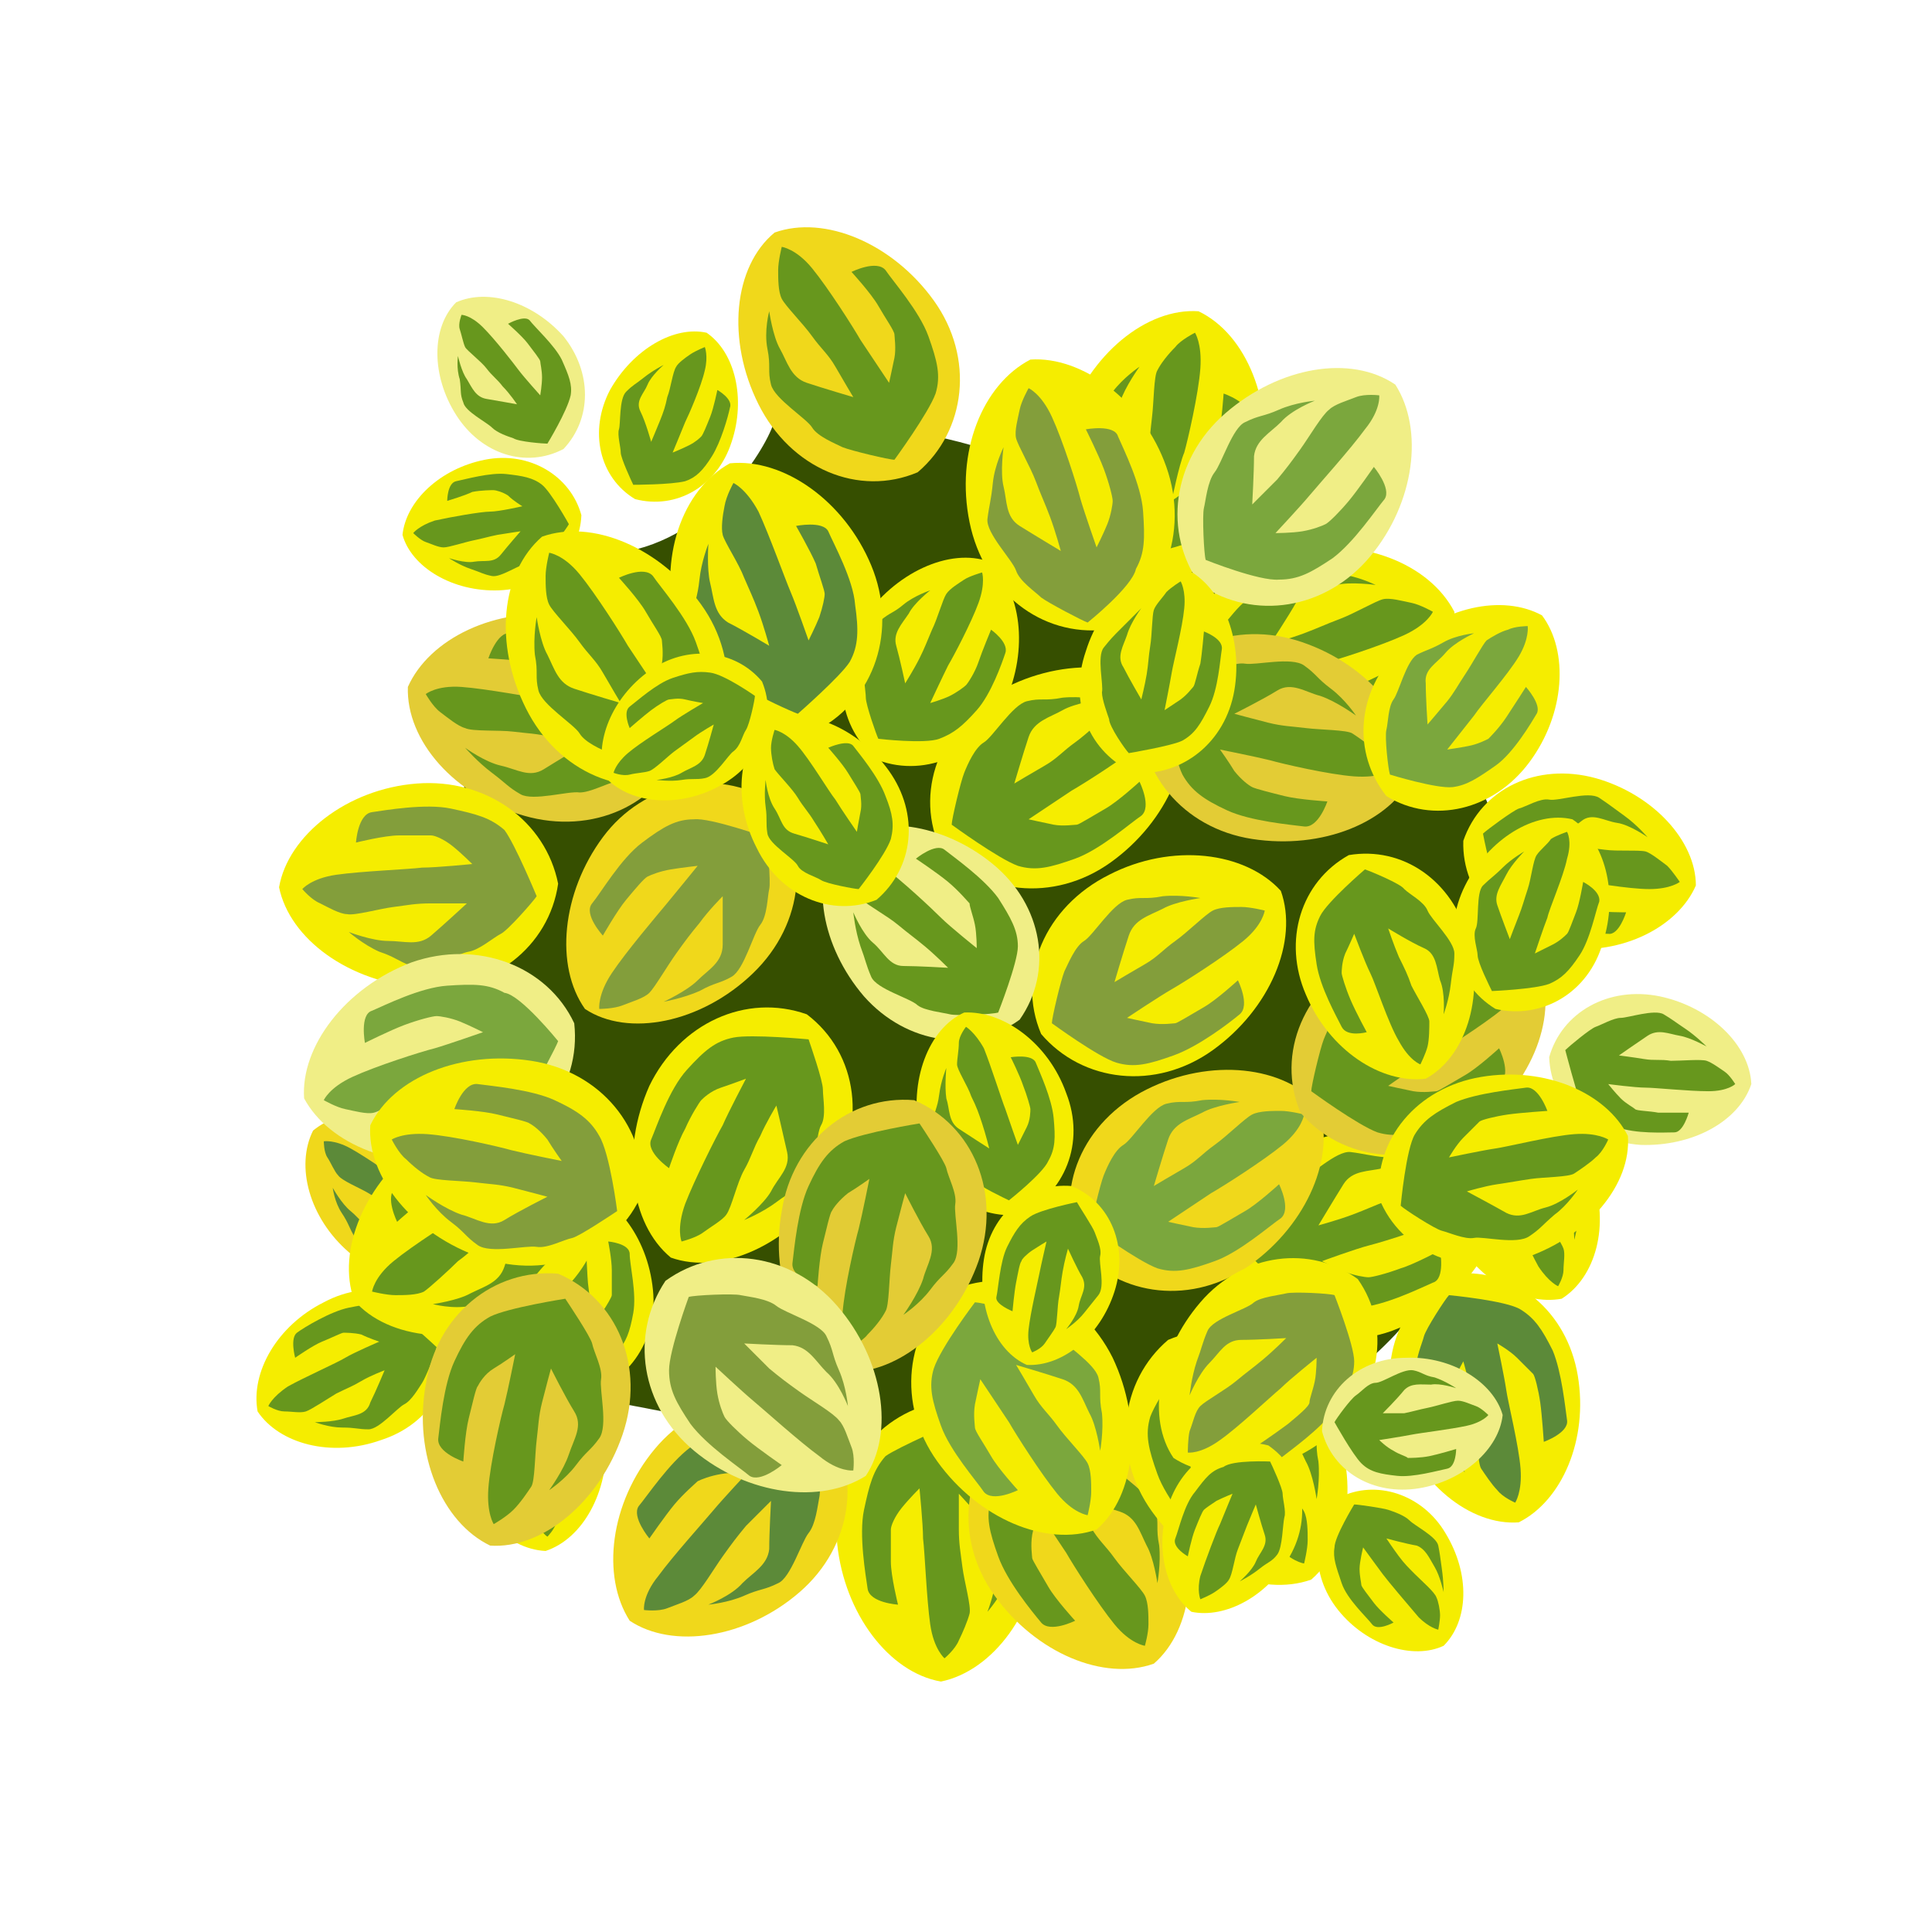 <?xml version="1.0" encoding="utf-8"?>
<!-- Generator: Adobe Illustrator 23.1.1, SVG Export Plug-In . SVG Version: 6.00 Build 0)  -->
<svg version="1.1" id="Layer_3" xmlns="http://www.w3.org/2000/svg" xmlns:xlink="http://www.w3.org/1999/xlink" x="0px" y="0px"
	 viewBox="0 0 108 108" style="enable-background:new 0 0 108 108;" xml:space="preserve">
<style type="text/css">
	.st0{fill:#364F00;}
	.st1{fill:#F5ED00;}
	.st2{fill:#67971D;}
	.st3{fill:#F0D81B;}
	.st4{fill:#7BA73D;}
	.st5{fill:#839E3B;}
	.st6{fill:#E3CC35;}
	.st7{fill:#F0EE86;}
	.st8{fill:#5C8A39;}
</style>
<g>
	<path class="st0" d="M43.3,23.4c0,0.7-2.7,6-7.7,7.3s-6,1.6-7,4.7c-1,3.1-2.3,6.9-3.5,11.9c-1.2,4.9,1.2,13.4,2.3,16
		c1.1,2.6,4.8,14.7,4.8,14.7s11.7,2,15.4,3.6c3.7,1.7,8.4,1.4,16.1-0.3c7.7-1.7,11.1-3.3,14.3-6.7s5.7-8.4,5.7-14.3
		s0.1-13.8-0.5-15.3c-0.6-1.5-3-6.7-7.4-9.6c-4.4-3-3.6-6.2-8.5-7.1s-4.4,1-9.3-1.9S43.3,23.4,43.3,23.4z"/>
	<path class="st1" d="M58.2,86.1c0.3-4-2.3-7.2-5.8-7.7c-3.5,0.7-5.9,4-5.6,7.9c0.4,3.9,2.9,7.2,5.8,7.7
		C55.5,93.4,58,90.1,58.2,86.1z"/>
	<path class="st2" d="M53.2,79.6c0.3,0.2,1.9,1.6,2.1,2c0.2,0.4,0.9,1.2,1,1.8c0,0.6,1.1,2.4,0.8,3.2c-0.3,0.8-0.5,0.9-0.8,1.8
		c-0.4,0.9-1.1,1.7-1.1,1.7s0.5-1.3,0.5-2.2s0.3-1.7-0.3-2.4c-0.6-0.7-1.8-2-1.8-2s0,1.1,0,2c0,0.8,0.1,1.3,0.2,2.1
		c0.1,0.8,0.5,2.2,0.4,2.6s-0.4,1.1-0.6,1.5c-0.2,0.5-0.8,1-0.8,1s-0.6-0.5-0.8-1.9c-0.2-1.4-0.3-4-0.4-4.8c0-0.8-0.2-2.8-0.2-2.8
		s-0.6,0.6-1,1.1c-0.4,0.5-0.6,1-0.6,1.2c0,0.2,0,1,0,1.8s0.4,2.4,0.4,2.4s-1.6-0.1-1.7-0.9c-0.1-0.7-0.5-3-0.2-4.4
		c0.3-1.4,0.5-2.2,1.2-3C50.2,80.9,53.2,79.6,53.2,79.6z"/>
	<path class="st3" d="M65.4,83.4c-1.8-3.6-5.6-5.2-8.9-3.8c-2.7,2.3-3.2,6.4-0.9,9.6c2.3,3.2,6.1,4.8,8.9,3.8
		C66.7,91.1,67.2,87,65.4,83.4z"/>
	<path class="st2" d="M57.7,80.2c0.3,0,2.4,0.5,2.9,0.7c0.4,0.2,1.4,0.6,1.7,1.1s2.1,1.6,2.3,2.4s0,1,0.2,2c0.1,1-0.1,2.1-0.1,2.1
		s-0.2-1.4-0.6-2.1c-0.4-0.8-0.6-1.6-1.5-1.9s-2.6-0.8-2.6-0.8s0.6,1,1,1.7c0.4,0.7,0.8,1,1.3,1.7s1.5,1.7,1.7,2.1
		c0.2,0.4,0.2,1.1,0.2,1.6S64,92,64,92s-0.8-0.1-1.7-1.2s-2.3-3.3-2.7-4c-0.4-0.6-1.6-2.4-1.6-2.4s-0.2,0.9-0.3,1.4
		c-0.1,0.6,0,1.2,0,1.3s0.5,0.9,0.9,1.6c0.4,0.7,1.5,1.9,1.5,1.9s-1.4,0.7-1.9,0.1s-1.9-2.3-2.4-3.7c-0.5-1.4-0.7-2.2-0.4-3.2
		C55.8,82.8,57.7,80.2,57.7,80.2z"/>
	<path class="st1" d="M62.2,75.9c-1.8-3.6-5.6-5.2-8.9-3.8c-2.7,2.3-3.2,6.4-0.9,9.6c2.3,3.2,6.1,4.8,8.9,3.8
		C63.5,83.6,63.9,79.5,62.2,75.9z"/>
	<path class="st4" d="M54.5,72.8c0.3,0,2.4,0.5,2.9,0.7c0.4,0.2,1.4,0.6,1.7,1.1s2.1,1.6,2.3,2.4c0.2,0.8,0,1,0.2,2
		c0.1,1-0.1,2.1-0.1,2.1s-0.2-1.4-0.6-2.1c-0.4-0.8-0.6-1.6-1.5-1.9c-0.9-0.3-2.6-0.8-2.6-0.8s0.6,1,1,1.7s0.8,1,1.3,1.7
		s1.5,1.7,1.7,2.1c0.2,0.4,0.2,1.1,0.2,1.6c0,0.5-0.2,1.3-0.2,1.3s-0.8-0.1-1.7-1.2s-2.3-3.3-2.7-4c-0.4-0.6-1.6-2.4-1.6-2.4
		s-0.2,0.9-0.3,1.4c-0.1,0.6,0,1.2,0,1.3c0,0.2,0.5,0.9,0.9,1.6c0.4,0.7,1.5,1.9,1.5,1.9s-1.4,0.7-1.9,0.1c-0.4-0.6-1.9-2.3-2.4-3.7
		c-0.5-1.4-0.7-2.2-0.4-3.2C52.6,75.3,54.5,72.8,54.5,72.8z"/>
	<path class="st1" d="M74.2,78.7c-1.8-3.6-5.6-5.2-8.9-3.8c-2.7,2.3-3.2,6.4-0.9,9.6c2.3,3.2,6.1,4.8,8.9,3.8
		C75.6,86.3,76,82.3,74.2,78.7z"/>
	<path class="st2" d="M66.6,75.5c0.3,0,2.4,0.5,2.9,0.7c0.4,0.2,1.4,0.6,1.7,1.1s2.1,1.6,2.3,2.4s0,1,0.2,2c0.1,1-0.1,2.1-0.1,2.1
		s-0.2-1.4-0.6-2.1c-0.4-0.8-0.6-1.6-1.5-1.9c-0.9-0.3-2.6-0.8-2.6-0.8s0.6,1,1,1.7c0.4,0.7,0.8,1,1.3,1.7c0.5,0.7,1.5,1.7,1.7,2.1
		c0.2,0.4,0.2,1.1,0.2,1.6s-0.2,1.3-0.2,1.3s-0.8-0.1-1.7-1.2c-0.9-1.1-2.3-3.3-2.7-4s-1.6-2.4-1.6-2.4s-0.2,0.9-0.3,1.4
		c-0.1,0.6,0,1.2,0,1.3s0.5,0.9,0.9,1.6c0.4,0.7,1.5,1.9,1.5,1.9s-1.4,0.7-1.9,0.1c-0.4-0.6-1.9-2.3-2.4-3.7
		c-0.5-1.4-0.7-2.2-0.4-3.2C64.7,78.1,66.6,75.5,66.6,75.5z"/>
	<path class="st1" d="M72.2,30.8c-3.9,0.8-6.4,4-6,7.6c1.5,3.2,5.4,4.7,9.1,3.4c3.7-1.4,6.2-4.7,6-7.6C79.9,31.5,76.1,30,72.2,30.8z
		"/>
	<path class="st2" d="M67.1,37.4c0.1-0.3,1.1-2.2,1.4-2.6c0.3-0.3,0.9-1.2,1.5-1.4s2.1-1.7,2.9-1.6s1,0.2,2,0.3c1,0.1,2,0.6,2,0.6
		s-1.4-0.2-2.2,0c-0.8,0.2-1.7,0.1-2.2,0.9C72,34.5,71,36,71,36s1.1-0.3,1.9-0.6c0.8-0.3,1.2-0.5,2-0.8c0.8-0.3,2-1,2.4-1.1
		s1.1,0.1,1.6,0.2s1.2,0.5,1.2,0.5s-0.3,0.7-1.6,1.3c-1.3,0.6-3.8,1.4-4.6,1.6c-0.7,0.2-2.7,0.9-2.7,0.9s0.8,0.4,1.3,0.6
		c0.5,0.2,1.1,0.3,1.3,0.3c0.2,0,1-0.2,1.8-0.5c0.7-0.2,2.2-1,2.2-1s0.3,1.6-0.4,1.8c-0.7,0.3-2.7,1.3-4.2,1.4
		C71.8,41,71,41,70.1,40.5S67.1,37.4,67.1,37.4z"/>
	<path class="st1" d="M74.7,63.4c-3.9,0.8-6.4,4-6,7.6c1.5,3.2,5.4,4.7,9.1,3.4c3.7-1.4,6.2-4.7,6-7.6
		C82.4,64.1,78.6,62.6,74.7,63.4z"/>
	<path class="st2" d="M69.7,70c0.1-0.3,1.1-2.2,1.4-2.6c0.3-0.3,0.9-1.2,1.5-1.4s2.1-1.7,2.9-1.6s1,0.2,2,0.3c1,0.1,2,0.6,2,0.6
		s-1.4-0.2-2.2,0c-0.8,0.2-1.7,0.1-2.2,0.9s-1.4,2.3-1.4,2.3s1.1-0.3,1.9-0.6s1.2-0.5,2-0.8c0.8-0.3,2-1,2.4-1.1
		c0.4-0.1,1.1,0.1,1.6,0.2c0.5,0.1,1.2,0.5,1.2,0.5s-0.3,0.7-1.6,1.3c-1.3,0.6-3.8,1.4-4.6,1.6s-2.7,0.9-2.7,0.9s0.8,0.4,1.3,0.6
		c0.5,0.2,1.1,0.3,1.3,0.3c0.2,0,1-0.2,1.8-0.5c0.7-0.2,2.2-1,2.2-1s0.3,1.6-0.4,1.8c-0.7,0.3-2.7,1.3-4.2,1.4
		c-1.5,0.1-2.3,0.1-3.2-0.4S69.7,70,69.7,70z"/>
	<path class="st3" d="M64.1,60.9c-3.6,1.8-5.2,5.6-3.8,8.9c2.3,2.7,6.4,3.2,9.6,0.9c3.2-2.3,4.8-6.1,3.8-8.9
		C71.8,59.6,67.7,59.1,64.1,60.9z"/>
	<path class="st4" d="M61,68.6c0-0.3,0.5-2.4,0.7-2.9s0.6-1.4,1.1-1.7c0.5-0.3,1.6-2.1,2.4-2.3c0.8-0.2,1,0,2-0.2
		c1-0.1,2.1,0.1,2.1,0.1s-1.4,0.2-2.1,0.6c-0.8,0.4-1.6,0.6-1.9,1.5c-0.3,0.9-0.8,2.6-0.8,2.6s1-0.6,1.7-1s1-0.8,1.7-1.3
		s1.7-1.5,2.1-1.7c0.4-0.2,1.1-0.2,1.6-0.2c0.5,0,1.3,0.2,1.3,0.2s-0.1,0.8-1.2,1.7c-1.1,0.9-3.3,2.3-4,2.7
		c-0.6,0.4-2.4,1.6-2.4,1.6s0.9,0.2,1.4,0.3c0.6,0.1,1.2,0,1.3,0s0.9-0.5,1.6-0.9c0.7-0.4,1.9-1.5,1.9-1.5s0.7,1.4,0.1,1.9
		c-0.6,0.4-2.3,1.9-3.7,2.4c-1.4,0.5-2.2,0.7-3.2,0.4C63.6,70.5,61,68.6,61,68.6z"/>
	<path class="st1" d="M56.3,38.4c-3.6,1.8-5.2,5.6-3.8,8.9c2.3,2.7,6.4,3.2,9.6,0.9s4.8-6.1,3.8-8.9C64,37.1,59.9,36.6,56.3,38.4z"
		/>
	<path class="st2" d="M53.2,46.1c0-0.3,0.5-2.4,0.7-2.9s0.6-1.4,1.1-1.7s1.6-2.1,2.4-2.3c0.8-0.2,1,0,2-0.2c1-0.1,2.1,0.1,2.1,0.1
		s-1.4,0.2-2.1,0.6s-1.6,0.6-1.9,1.5c-0.3,0.9-0.8,2.6-0.8,2.6s1-0.6,1.7-1c0.7-0.4,1-0.8,1.7-1.3s1.7-1.5,2.1-1.7
		c0.4-0.2,1.1-0.2,1.6-0.2s1.3,0.2,1.3,0.2s-0.1,0.8-1.2,1.7s-3.3,2.3-4,2.7c-0.6,0.4-2.4,1.6-2.4,1.6s0.9,0.2,1.4,0.3s1.2,0,1.3,0
		s0.9-0.5,1.6-0.9s1.9-1.5,1.9-1.5s0.7,1.4,0.1,1.9c-0.6,0.4-2.3,1.9-3.7,2.4c-1.4,0.5-2.2,0.7-3.2,0.4C55.8,48,53.2,46.1,53.2,46.1
		z"/>
	<path class="st1" d="M62,48.9c-3.6,1.8-5.2,5.6-3.8,8.9c2.3,2.7,6.4,3.2,9.6,0.9c3.2-2.3,4.8-6.1,3.8-8.9
		C69.6,47.6,65.5,47.1,62,48.9z"/>
	<path class="st5" d="M58.8,57.2c0-0.3,0.5-2.4,0.7-2.9c0.2-0.4,0.6-1.4,1.1-1.7s1.6-2.1,2.4-2.3c0.8-0.2,1,0,2-0.2
		c1-0.1,2.1,0.1,2.1,0.1s-1.4,0.2-2.1,0.6c-0.8,0.4-1.6,0.6-1.9,1.5c-0.3,0.9-0.8,2.6-0.8,2.6s1-0.6,1.7-1c0.7-0.4,1-0.8,1.7-1.3
		s1.7-1.5,2.1-1.7c0.4-0.2,1.1-0.2,1.6-0.2s1.3,0.2,1.3,0.2s-0.1,0.8-1.2,1.7c-1.1,0.9-3.3,2.3-4,2.7S63,56.9,63,56.9
		s0.9,0.2,1.4,0.3c0.6,0.1,1.2,0,1.3,0s0.9-0.5,1.6-0.9c0.7-0.4,1.9-1.5,1.9-1.5s0.7,1.4,0.1,1.9S67,58.5,65.6,59s-2.2,0.7-3.2,0.4
		S58.8,57.2,58.8,57.2z"/>
	<path class="st6" d="M76.5,53.3c-3.6,1.8-5.2,5.6-3.8,8.9c2.3,2.7,6.4,3.2,9.6,0.9c3.2-2.3,4.8-6.1,3.8-8.9
		C84.1,52,80.1,51.5,76.5,53.3z"/>
	<path class="st2" d="M73.3,61c0-0.3,0.5-2.4,0.7-2.9s0.6-1.4,1.1-1.7s1.6-2.1,2.4-2.3c0.8-0.2,1,0,2-0.2c1-0.1,2.1,0.1,2.1,0.1
		s-1.4,0.2-2.1,0.6c-0.8,0.4-1.6,0.6-1.9,1.5c-0.3,0.9-0.8,2.6-0.8,2.6s1-0.6,1.7-1c0.7-0.4,1-0.8,1.7-1.3s1.7-1.5,2.1-1.7
		c0.4-0.2,1.1-0.2,1.6-0.2c0.5,0,1.3,0.2,1.3,0.2s-0.1,0.8-1.2,1.7c-1.1,0.9-3.3,2.3-4,2.7s-2.4,1.6-2.4,1.6s0.9,0.2,1.4,0.3
		c0.6,0.1,1.2,0,1.3,0s0.9-0.5,1.6-0.9c0.7-0.4,1.9-1.5,1.9-1.5s0.7,1.4,0.1,1.9c-0.6,0.4-2.3,1.9-3.7,2.4c-1.4,0.5-2.2,0.7-3.2,0.4
		C75.9,62.9,73.3,61,73.3,61z"/>
	<path class="st1" d="M48.2,34.7c-1.8,2.7-1.4,6,0.9,7.8c2.7,1,5.8-0.4,7.1-3.3c1.3-2.9,0.9-6.2-0.9-7.8C53.1,30.6,50,32,48.2,34.7z
		"/>
	<path class="st2" d="M49.1,41.3c-0.1-0.2-0.7-1.9-0.7-2.3c0-0.4-0.2-1.2,0-1.7c0.2-0.4,0.2-2.1,0.8-2.6s0.7-0.4,1.3-0.9
		c0.6-0.5,1.5-0.8,1.5-0.8s-0.9,0.7-1.2,1.3c-0.4,0.6-0.9,1.1-0.7,1.8c0.2,0.7,0.5,2.1,0.5,2.1s0.5-0.8,0.8-1.4
		c0.3-0.6,0.4-0.9,0.7-1.6c0.3-0.6,0.6-1.7,0.8-2c0.2-0.3,0.7-0.6,1-0.8c0.3-0.2,1-0.4,1-0.4s0.2,0.6-0.2,1.7
		c-0.4,1.1-1.4,3-1.7,3.5c-0.3,0.6-1,2.1-1,2.1s0.7-0.2,1.1-0.4s0.8-0.5,0.9-0.6c0.1-0.1,0.5-0.7,0.7-1.3s0.7-1.8,0.7-1.8
		s1,0.7,0.8,1.3c-0.2,0.6-0.8,2.3-1.6,3.2c-0.8,0.9-1.3,1.3-2.1,1.6C51.7,41.6,49.1,41.3,49.1,41.3z"/>
	<path class="st1" d="M59.6,23.6c-1.3,3.8,0.3,7.6,3.6,9c3.6,0.3,6.8-2.3,7.4-6.2s-0.9-7.7-3.6-9C64.1,17.2,60.9,19.8,59.6,23.6z"/>
	<path class="st2" d="M62.8,31.2c-0.2-0.3-1.4-2.1-1.5-2.5s-0.6-1.4-0.5-2s-0.4-2.6,0.1-3.3c0.5-0.7,0.7-0.7,1.3-1.5
		c0.6-0.8,1.5-1.4,1.5-1.4s-0.8,1.1-1.1,2c-0.2,0.8-0.8,1.6-0.3,2.4c0.5,0.8,1.3,2.4,1.3,2.4s0.3-1.1,0.5-1.9
		c0.2-0.8,0.2-1.3,0.3-2.1s0.1-2.3,0.3-2.6c0.2-0.4,0.6-0.9,1-1.3c0.3-0.4,1.1-0.8,1.1-0.8s0.4,0.6,0.3,2c-0.1,1.4-0.7,4-0.9,4.7
		C65.9,26,65.5,28,65.5,28s0.7-0.5,1.2-0.8s0.8-0.8,0.9-1c0.1-0.1,0.3-1,0.5-1.8c0.2-0.8,0.3-2.4,0.3-2.4s1.5,0.5,1.4,1.3
		c-0.1,0.7-0.3,3-0.9,4.3c-0.6,1.3-1.1,2-2,2.5C66,30.7,62.8,31.2,62.8,31.2z"/>
	<path class="st6" d="M72.8,35.9c-3.8-1.3-7.6,0.3-9,3.6c-0.3,3.6,2.3,6.8,6.2,7.4s7.7-0.9,9-3.6C79.1,40.4,76.6,37.2,72.8,35.9z"/>
	<path class="st2" d="M65.1,39.1c0.3-0.2,2.1-1.4,2.5-1.5c0.5-0.1,1.4-0.6,2-0.5s2.6-0.4,3.3,0.1c0.7,0.5,0.7,0.7,1.5,1.3
		c0.8,0.6,1.4,1.5,1.4,1.5s-1.1-0.8-2-1.1c-0.8-0.2-1.6-0.8-2.4-0.3c-0.8,0.5-2.4,1.3-2.4,1.3s1.1,0.3,1.9,0.5
		c0.8,0.2,1.3,0.2,2.1,0.3c0.8,0.1,2.3,0.1,2.6,0.3s0.9,0.6,1.3,1c0.4,0.3,0.8,1.1,0.8,1.1s-0.6,0.4-2,0.3c-1.4-0.1-4-0.7-4.7-0.9
		c-0.8-0.2-2.8-0.6-2.8-0.6s0.5,0.7,0.8,1.2c0.4,0.5,0.8,0.8,1,0.9s1,0.3,1.8,0.5c0.8,0.2,2.4,0.3,2.4,0.3s-0.5,1.5-1.3,1.4
		s-3-0.3-4.3-0.9c-1.3-0.6-2-1.1-2.5-2C65.6,42.3,65.1,39.1,65.1,39.1z"/>
	<path class="st7" d="M68.5,23.1c-3,2.6-3.5,6.7-1.4,9.6c3,2,7,1.4,9.5-1.6c2.5-3,3-7.1,1.4-9.6C75.5,19.8,71.5,20.5,68.5,23.1z"/>
	<path class="st4" d="M67.4,31.3c-0.1-0.3-0.2-2.5-0.1-2.9s0.2-1.5,0.6-2c0.4-0.5,1-2.5,1.7-2.8c0.8-0.4,1-0.3,1.9-0.7
		c0.9-0.4,2-0.5,2-0.5s-1.3,0.5-1.9,1.2c-0.6,0.6-1.4,1-1.5,1.9c0,0.9-0.1,2.7-0.1,2.7s0.8-0.8,1.4-1.4c0.5-0.6,0.8-1,1.3-1.7
		c0.5-0.7,1.2-1.9,1.6-2.2c0.3-0.3,1-0.5,1.5-0.7s1.3-0.1,1.3-0.1s0.1,0.8-0.8,1.9c-0.8,1.1-2.6,3.1-3.1,3.7s-1.9,2.1-1.9,2.1
		s0.9,0,1.5-0.1c0.6-0.1,1.1-0.3,1.3-0.4s0.8-0.7,1.3-1.3c0.5-0.6,1.4-1.9,1.4-1.9s1,1.2,0.6,1.8c-0.5,0.6-1.7,2.4-2.9,3.3
		c-1.2,0.8-1.9,1.2-3,1.2C70.4,32.5,67.4,31.3,67.4,31.3z"/>
	<path class="st1" d="M54.2,29.2c0.8,3.9,4,6.4,7.6,6c3.2-1.5,4.7-5.4,3.4-9.1s-4.7-6.2-7.6-6C54.9,21.5,53.4,25.3,54.2,29.2z"/>
	<path class="st5" d="M60.8,34.8c-0.3-0.1-2.2-1.1-2.6-1.4c-0.3-0.3-1.2-0.9-1.4-1.5c-0.2-0.6-1.7-2.1-1.6-2.9c0.1-0.8,0.2-1,0.3-2
		c0.1-1,0.6-2,0.6-2s-0.2,1.4,0,2.2c0.2,0.8,0.1,1.7,0.9,2.2c0.8,0.5,2.3,1.4,2.3,1.4s-0.3-1.1-0.6-1.9c-0.3-0.8-0.5-1.2-0.8-2
		c-0.3-0.8-1-2-1.1-2.4s0.1-1.1,0.2-1.6c0.1-0.5,0.5-1.2,0.5-1.2s0.7,0.3,1.3,1.6c0.6,1.3,1.4,3.8,1.6,4.6c0.2,0.7,0.9,2.7,0.9,2.7
		s0.4-0.8,0.6-1.3c0.2-0.5,0.3-1.1,0.3-1.3c0-0.2-0.2-1-0.5-1.8s-1-2.2-1-2.2s1.6-0.3,1.8,0.4c0.3,0.7,1.3,2.7,1.4,4.2
		c0.1,1.5,0.1,2.3-0.4,3.2C63.3,32.8,60.8,34.8,60.8,34.8z"/>
	<path class="st1" d="M34.1,21.8c-1.2,2.3-0.6,4.9,1.4,6.1c2.3,0.6,4.6-0.7,5.4-3.2c0.8-2.4,0.2-5-1.4-6.1
		C37.7,18.2,35.4,19.5,34.1,21.8z"/>
	<path class="st2" d="M35.4,27.1c-0.1-0.2-0.7-1.5-0.7-1.8c0-0.3-0.2-1-0.1-1.3s0-1.7,0.4-2.1c0.4-0.4,0.5-0.4,1-0.8
		s1.1-0.7,1.1-0.7s-0.7,0.6-0.9,1.1c-0.2,0.5-0.7,0.9-0.4,1.5s0.6,1.7,0.6,1.7s0.3-0.7,0.5-1.2c0.2-0.5,0.3-0.8,0.4-1.3
		c0.2-0.5,0.3-1.4,0.5-1.7c0.1-0.2,0.5-0.5,0.8-0.7c0.3-0.2,0.8-0.4,0.8-0.4s0.2,0.5,0,1.3c-0.2,0.9-0.9,2.5-1.1,2.9
		c-0.2,0.5-0.7,1.7-0.7,1.7s0.5-0.2,0.9-0.4s0.6-0.4,0.7-0.5c0.1-0.1,0.3-0.6,0.5-1.1c0.2-0.5,0.4-1.5,0.4-1.5s0.9,0.5,0.7,1
		c-0.1,0.5-0.5,1.9-1,2.7c-0.5,0.8-0.9,1.2-1.5,1.4C37.5,27.1,35.4,27.1,35.4,27.1z"/>
	<path class="st7" d="M25.5,23.2c1.4,2.2,3.9,3,6,1.9c1.6-1.7,1.6-4.3,0-6.3c-1.7-1.9-4.2-2.7-6-1.9C24.1,18.3,24.1,21,25.5,23.2z"
		/>
	<path class="st2" d="M30.6,24.8c-0.2,0-1.6-0.1-1.9-0.3c-0.3-0.1-0.9-0.3-1.2-0.6c-0.3-0.3-1.5-0.9-1.6-1.4
		c-0.2-0.5-0.1-0.6-0.2-1.3c-0.2-0.6-0.1-1.3-0.1-1.3s0.2,0.9,0.5,1.3c0.3,0.5,0.5,1,1.1,1.1c0.6,0.1,1.7,0.3,1.7,0.3
		s-0.4-0.6-0.8-1c-0.3-0.4-0.6-0.6-0.9-1s-1.1-1-1.2-1.2c-0.1-0.2-0.2-0.7-0.3-1c-0.1-0.3,0.1-0.8,0.1-0.8s0.5,0,1.2,0.7
		s1.7,2,2,2.4c0.3,0.4,1.2,1.4,1.2,1.4s0.1-0.6,0.1-1c0-0.4-0.1-0.8-0.1-0.9c0-0.1-0.4-0.6-0.7-1s-1.1-1.1-1.1-1.1s0.9-0.5,1.2-0.2
		c0.3,0.4,1.4,1.4,1.8,2.2c0.4,0.9,0.6,1.4,0.5,2C31.7,23,30.6,24.8,30.6,24.8z"/>
	<path class="st1" d="M27.9,33c2.6-0.1,4.5-1.9,4.6-4.2c-0.6-2.2-2.9-3.6-5.4-3.1s-4.4,2.3-4.6,4.2C23,31.7,25.3,33.1,27.9,33z"/>
	<path class="st2" d="M31.8,29.3c-0.1,0.2-0.9,1.3-1.2,1.5c-0.3,0.2-0.7,0.7-1.1,0.7s-1.5,0.8-2,0.7c-0.5-0.1-0.6-0.2-1.2-0.4
		c-0.6-0.2-1.2-0.6-1.2-0.6s0.9,0.3,1.4,0.2c0.6-0.1,1.1,0.1,1.5-0.4c0.4-0.5,1.1-1.3,1.1-1.3s-0.7,0.1-1.3,0.2
		c-0.5,0.1-0.8,0.2-1.3,0.3c-0.5,0.1-1.4,0.4-1.7,0.4c-0.3,0-0.7-0.2-1-0.3c-0.3-0.1-0.7-0.5-0.7-0.5s0.3-0.4,1.2-0.7
		c0.9-0.2,2.6-0.5,3.1-0.5s1.8-0.3,1.8-0.3s-0.5-0.3-0.8-0.6c-0.3-0.2-0.7-0.3-0.8-0.3c-0.1,0-0.7,0-1.2,0.1C26,27.7,25,28,25,28
		s0-1,0.5-1.1c0.5-0.1,1.9-0.5,2.8-0.4c0.9,0.1,1.5,0.2,2,0.6C30.8,27.5,31.8,29.3,31.8,29.3z"/>
	<path class="st1" d="M37.8,35.1c1,3.9,4.3,6.2,7.9,5.7c3.2-1.7,4.5-5.6,3-9.2s-4.9-6-7.9-5.7C38.1,27.4,36.8,31.2,37.8,35.1z"/>
	<path class="st8" d="M44.6,39.9c-0.3-0.1-2.3-1-2.6-1.3c-0.3-0.3-1.2-0.9-1.5-1.4c-0.2-0.6-1.7-2-1.7-2.8c0-0.8,0.2-1,0.3-2
		s0.5-2,0.5-2s-0.1,1.4,0.1,2.2s0.2,1.7,1,2.2c0.8,0.4,2.3,1.3,2.3,1.3s-0.3-1.1-0.6-1.9s-0.5-1.2-0.8-1.9c-0.3-0.8-1.1-2-1.2-2.4
		s0-1.1,0.1-1.6C40.6,27.7,41,27,41,27s0.7,0.3,1.4,1.6c0.6,1.3,1.5,3.8,1.8,4.5c0.3,0.7,1,2.7,1,2.7s0.4-0.8,0.6-1.3
		c0.2-0.6,0.3-1.1,0.3-1.3s-0.3-1-0.5-1.7c-0.3-0.7-1.1-2.1-1.1-2.1s1.5-0.3,1.8,0.3c0.3,0.7,1.4,2.7,1.5,4.1
		c0.2,1.4,0.2,2.3-0.3,3.2C47,37.8,44.6,39.9,44.6,39.9z"/>
	<path class="st6" d="M29.3,45.6c3.8,1.1,7.6-0.6,8.8-4c0.1-3.6-2.6-6.7-6.5-7.2s-7.6,1.3-8.8,4C22.7,41.4,25.4,44.5,29.3,45.6z"/>
	<path class="st2" d="M36.8,42.1c-0.2,0.2-2,1.5-2.4,1.6c-0.5,0.1-1.4,0.6-2,0.6c-0.6-0.1-2.6,0.5-3.3,0.1c-0.7-0.4-0.8-0.6-1.6-1.2
		c-0.8-0.6-1.5-1.4-1.5-1.4s1.1,0.8,2,1c0.9,0.2,1.6,0.7,2.4,0.2c0.8-0.5,2.3-1.4,2.3-1.4s-1.1-0.3-1.9-0.4C30,41,29.5,41,28.7,40.9
		s-2.3,0-2.7-0.2c-0.4-0.1-1-0.6-1.4-0.9c-0.4-0.3-0.8-1-0.8-1s0.6-0.5,2-0.4s4,0.6,4.8,0.7s2.8,0.4,2.8,0.4s-0.5-0.7-0.9-1.2
		c-0.4-0.5-0.9-0.8-1-0.9c-0.2-0.1-1-0.3-1.8-0.4c-0.8-0.1-2.4-0.2-2.4-0.2s0.5-1.5,1.2-1.4c0.7,0.1,3,0.1,4.3,0.7
		c1.3,0.6,2.1,1,2.6,1.9S36.8,42.1,36.8,42.1z"/>
	<path class="st3" d="M42.1,54.4c2.9-2.8,3.2-6.9,1-9.6c-3-1.9-7.1-1.1-9.4,2s-2.7,7.2-1,9.6C35.1,58,39.2,57.2,42.1,54.4z"/>
	<path class="st5" d="M42.8,46.8c0.1,0.3,0.3,2.5,0.2,2.9s-0.1,1.5-0.5,2s-0.9,2.5-1.6,2.9c-0.7,0.4-0.9,0.3-1.8,0.8
		c-0.9,0.4-2,0.6-2,0.6s1.3-0.6,1.9-1.2s1.4-1,1.4-2s0-2.7,0-2.7s-0.8,0.8-1.3,1.5c-0.5,0.6-0.8,1-1.3,1.7c-0.5,0.7-1.2,1.9-1.5,2.2
		c-0.3,0.3-1,0.5-1.5,0.7s-1.3,0.2-1.3,0.2s-0.1-0.8,0.7-2c0.8-1.2,2.5-3.2,3-3.8c0.5-0.6,1.8-2.2,1.8-2.2s-0.9,0.1-1.5,0.2
		c-0.6,0.1-1.1,0.3-1.3,0.4s-0.7,0.7-1.2,1.3s-1.3,2-1.3,2s-1.1-1.2-0.6-1.8s1.6-2.5,2.8-3.4c1.2-0.9,1.9-1.3,2.9-1.3
		C39.7,45.7,42.8,46.8,42.8,46.8z"/>
	<path class="st1" d="M82.1,52.5c-0.9-3.3-3.7-5.2-6.7-4.7c-2.7,1.5-3.7,4.8-2.4,7.8c1.3,3.1,4.2,5,6.7,4.7
		C81.9,59.1,83,55.8,82.1,52.5z"/>
	<path class="st2" d="M76.3,48.6c0.3,0.1,2,0.8,2.2,1.1c0.3,0.3,1.1,0.7,1.3,1.2c0.2,0.5,1.5,1.7,1.5,2.4s-0.1,0.8-0.2,1.7
		s-0.4,1.7-0.4,1.7s0.1-1.2-0.2-1.9c-0.2-0.7-0.2-1.5-0.9-1.8s-2-1.1-2-1.1s0.3,0.9,0.6,1.6c0.3,0.6,0.5,1,0.7,1.6
		c0.3,0.6,1,1.7,1,2s0,1-0.1,1.4c-0.1,0.4-0.4,1-0.4,1s-0.6-0.2-1.2-1.3c-0.6-1-1.3-3.2-1.6-3.8s-0.9-2.2-0.9-2.2s-0.3,0.7-0.5,1.1
		c-0.2,0.5-0.2,1-0.2,1.1c0,0.1,0.2,0.8,0.5,1.5s0.9,1.8,0.9,1.8S75.3,58,75,57.4c-0.3-0.6-1.2-2.2-1.4-3.5s-0.2-1.9,0.2-2.7
		S76.3,48.6,76.3,48.6z"/>
	<path class="st1" d="M89.2,43.5c-3.3-0.9-6.4,0.6-7.4,3.5c-0.1,3,2.3,5.6,5.6,6c3.3,0.4,6.4-1.2,7.4-3.5
		C94.8,47,92.4,44.4,89.2,43.5z"/>
	<path class="st2" d="M82.9,46.6c0.2-0.2,1.7-1.3,2-1.4c0.4-0.1,1.2-0.6,1.7-0.5c0.5,0.1,2.2-0.5,2.8-0.1c0.6,0.4,0.7,0.5,1.4,1
		s1.3,1.2,1.3,1.2s-1-0.7-1.7-0.8c-0.7-0.1-1.4-0.6-2-0.1S86.3,47,86.3,47s1,0.2,1.6,0.3c0.7,0.1,1.1,0.1,1.8,0.2s1.9,0,2.3,0.1
		c0.3,0.1,0.8,0.5,1.2,0.8c0.3,0.3,0.7,0.9,0.7,0.9s-0.5,0.4-1.7,0.4c-1.2,0-3.4-0.4-4.1-0.5c-0.6-0.1-2.4-0.3-2.4-0.3
		s0.4,0.6,0.8,1c0.3,0.4,0.7,0.7,0.9,0.7s0.9,0.2,1.5,0.3c0.7,0.1,2,0.1,2,0.1s-0.4,1.3-1,1.2c-0.6,0-2.5-0.1-3.7-0.6
		c-1.1-0.5-1.7-0.8-2.2-1.5C83.4,49.3,82.9,46.6,82.9,46.6z"/>
	<path class="st1" d="M78.2,36.3c-2.4,2.4-2.6,5.8-0.7,8.2c2.6,1.6,6,0.8,8-1.9c2-2.7,2.2-6.2,0.7-8.2C84,33.2,80.6,33.9,78.2,36.3z
		"/>
	<path class="st4" d="M77.7,43.3c-0.1-0.3-0.3-2.1-0.2-2.5c0.1-0.4,0.1-1.3,0.4-1.7s0.7-2.1,1.3-2.5c0.6-0.3,0.8-0.3,1.5-0.7
		c0.7-0.4,1.7-0.5,1.7-0.5s-1.1,0.5-1.6,1.1s-1.2,0.9-1.1,1.7c0,0.8,0.1,2.3,0.1,2.3s0.6-0.7,1.1-1.3c0.4-0.5,0.6-0.9,1-1.5
		s1-1.7,1.2-1.9c0.3-0.2,0.8-0.5,1.2-0.6c0.4-0.2,1.1-0.2,1.1-0.2s0.1,0.7-0.5,1.7c-0.6,1-2.1,2.7-2.5,3.3c-0.4,0.5-1.5,1.9-1.5,1.9
		s0.7-0.1,1.2-0.2c0.5-0.1,0.9-0.3,1.1-0.4c0.1-0.1,0.6-0.6,1-1.2s1.1-1.7,1.1-1.7s0.9,1,0.6,1.5s-1.3,2.2-2.3,2.9
		c-1,0.7-1.6,1.1-2.4,1.2C80.3,44.1,77.7,43.3,77.7,43.3z"/>
	<path class="st1" d="M29.4,39.6c1.8,3.6,5.6,5.2,8.9,3.8c2.7-2.3,3.2-6.4,0.9-9.6c-2.3-3.2-6.1-4.8-8.9-3.8
		C28,32,27.6,36,29.4,39.6z"/>
	<path class="st2" d="M37,42.8c-0.3,0-2.4-0.5-2.9-0.7s-1.4-0.6-1.7-1.1s-2.1-1.6-2.3-2.4c-0.2-0.8,0-1-0.2-2
		c-0.1-1,0.1-2.1,0.1-2.1s0.2,1.4,0.6,2.1c0.4,0.8,0.6,1.6,1.5,1.9s2.6,0.8,2.6,0.8s-0.6-1-1-1.7c-0.4-0.7-0.8-1-1.3-1.7
		c-0.5-0.7-1.5-1.7-1.7-2.1s-0.2-1.1-0.2-1.6c0-0.5,0.2-1.3,0.2-1.3s0.8,0.1,1.7,1.2c0.9,1.1,2.3,3.3,2.7,4c0.4,0.6,1.6,2.4,1.6,2.4
		s0.2-0.9,0.3-1.4c0.1-0.6,0-1.2,0-1.3c0-0.2-0.5-0.9-0.9-1.6s-1.5-1.9-1.5-1.9s1.4-0.7,1.9-0.1c0.4,0.6,1.9,2.3,2.4,3.7
		c0.5,1.4,0.7,2.2,0.4,3.2S37,42.8,37,42.8z"/>
	<path class="st3" d="M42.4,22.6c1.8,3.6,5.6,5.2,8.9,3.8c2.7-2.3,3.2-6.4,0.9-9.6c-2.3-3.2-6.1-4.8-8.9-3.8
		C41,14.9,40.6,19,42.4,22.6z"/>
	<path class="st2" d="M50,25.7c-0.3,0-2.4-0.5-2.9-0.7c-0.4-0.2-1.4-0.6-1.7-1.1s-2.1-1.6-2.3-2.4c-0.2-0.8,0-1-0.2-2
		s0.1-2.1,0.1-2.1s0.2,1.4,0.6,2.1s0.6,1.6,1.5,1.9s2.6,0.8,2.6,0.8s-0.6-1-1-1.7s-0.8-1-1.3-1.7s-1.5-1.7-1.7-2.1
		c-0.2-0.4-0.2-1.1-0.2-1.6c0-0.5,0.2-1.3,0.2-1.3s0.8,0.1,1.7,1.2c0.9,1.1,2.3,3.3,2.7,4c0.4,0.6,1.6,2.4,1.6,2.4s0.2-0.9,0.3-1.4
		s0-1.2,0-1.3c0-0.2-0.5-0.9-0.9-1.6c-0.4-0.7-1.5-1.9-1.5-1.9s1.4-0.7,1.9-0.1c0.4,0.6,1.9,2.3,2.4,3.7s0.7,2.2,0.4,3.2
		C51.9,23.1,50,25.7,50,25.7z"/>
	<path class="st7" d="M48.3,55.7c2.4,2.7,6.1,3.2,8.7,1.3c1.9-2.7,1.3-6.4-1.5-8.7s-6.5-2.8-8.7-1.3C45.3,49.2,45.9,52.9,48.3,55.7z
		"/>
	<path class="st2" d="M55.8,56.6c-0.3,0.1-2.3,0.2-2.7,0.1c-0.4-0.1-1.4-0.2-1.8-0.5c-0.4-0.4-2.3-0.9-2.6-1.6
		c-0.3-0.7-0.3-0.9-0.6-1.7C47.8,52,47.7,51,47.7,51s0.5,1.2,1.1,1.7s0.9,1.3,1.7,1.3s2.5,0.1,2.5,0.1s-0.7-0.7-1.3-1.2
		c-0.6-0.5-0.9-0.7-1.5-1.2s-1.7-1.1-2-1.4c-0.2-0.3-0.4-0.9-0.6-1.4c-0.1-0.4-0.1-1.2-0.1-1.2s0.7-0.1,1.8,0.7s2.8,2.4,3.3,2.9
		s2,1.7,2,1.7s0-0.8-0.1-1.3s-0.3-1-0.3-1.2c-0.1-0.1-0.6-0.7-1.2-1.2s-1.8-1.3-1.8-1.3s1.1-0.9,1.6-0.5s2.2,1.6,3,2.7
		c0.7,1.1,1.1,1.8,1.1,2.7S55.8,56.6,55.8,56.6z"/>
	<path class="st1" d="M89,65.7c-0.9-2.8-3.5-4.3-6.1-3.7c-2.2,1.4-3,4.3-1.7,6.9c1.3,2.6,3.9,4.1,6.1,3.7C89.2,71.4,90,68.5,89,65.7
		z"/>
	<path class="st2" d="M83.8,62.6c0.2,0.1,1.7,0.6,2,0.8c0.3,0.2,1,0.6,1.1,1c0.2,0.4,1.4,1.4,1.4,2s-0.1,0.7-0.1,1.5
		S88,69.3,88,69.3s0-1-0.2-1.6s-0.2-1.3-0.9-1.5c-0.6-0.3-1.8-0.8-1.8-0.8s0.3,0.8,0.6,1.3c0.3,0.5,0.4,0.8,0.7,1.4
		c0.3,0.5,0.9,1.4,1,1.7c0.1,0.3,0,0.8,0,1.2c0,0.4-0.3,0.9-0.3,0.9s-0.5-0.2-1.1-1.1c-0.5-0.9-1.3-2.7-1.6-3.2
		c-0.2-0.5-0.9-1.9-0.9-1.9s-0.2,0.6-0.4,1c-0.1,0.4-0.1,0.9-0.1,1c0,0.1,0.3,0.7,0.5,1.2c0.2,0.5,0.9,1.5,0.9,1.5s-1.1,0.3-1.4-0.1
		c-0.3-0.5-1.1-1.9-1.3-2.9c-0.2-1-0.3-1.6,0-2.3C82.1,64.3,83.8,62.6,83.8,62.6z"/>
	<path class="st7" d="M92.8,55.7c-2.9-0.6-5.5,0.9-6.2,3.4c0.1,2.6,2.2,4.7,5.1,4.9c2.9,0.1,5.5-1.3,6.2-3.4
		C97.8,58.4,95.6,56.3,92.8,55.7z"/>
	<path class="st2" d="M87.5,58.7c0.2-0.2,1.4-1.2,1.7-1.3c0.3-0.1,1-0.5,1.4-0.5s1.9-0.5,2.4-0.2c0.5,0.3,0.6,0.4,1.2,0.8
		s1.2,1,1.2,1s-0.9-0.5-1.5-0.6c-0.6-0.1-1.2-0.4-1.8,0s-1.6,1.1-1.6,1.1s0.8,0.1,1.4,0.2c0.6,0.1,0.9,0,1.5,0.1c0.6,0,1.7-0.1,2,0
		c0.3,0.1,0.7,0.4,1,0.6s0.6,0.7,0.6,0.7s-0.4,0.4-1.5,0.4s-3-0.2-3.5-0.2c-0.6,0-2.1-0.2-2.1-0.2s0.4,0.5,0.7,0.8s0.7,0.5,0.8,0.6
		s0.8,0.1,1.3,0.2c0.6,0,1.7,0,1.7,0s-0.3,1.1-0.8,1.1c-0.5,0-2.2,0.1-3.2-0.3s-1.6-0.6-2-1.2C88.1,61,87.5,58.7,87.5,58.7z"/>
	<path class="st1" d="M81.9,49.5c-1.3,2.6-0.6,5.5,1.7,6.9c2.6,0.6,5.2-0.9,6-3.7c0.9-2.8,0.1-5.7-1.7-6.9
		C85.8,45.3,83.2,46.9,81.9,49.5z"/>
	<path class="st2" d="M83.4,55.4c-0.1-0.2-0.8-1.6-0.8-2c0-0.3-0.3-1.1-0.1-1.5s0-2,0.4-2.4c0.4-0.4,0.6-0.5,1.1-1
		c0.5-0.5,1.2-0.9,1.2-0.9s-0.7,0.7-1,1.3c-0.3,0.6-0.7,1.1-0.5,1.7c0.2,0.6,0.7,1.9,0.7,1.9s0.3-0.8,0.5-1.3s0.3-0.9,0.5-1.5
		c0.2-0.6,0.3-1.6,0.5-1.9c0.2-0.3,0.6-0.6,0.8-0.9c0.3-0.2,0.9-0.4,0.9-0.4s0.3,0.5,0,1.5c-0.2,1-1,2.8-1.1,3.3
		c-0.2,0.5-0.7,2-0.7,2s0.6-0.3,1-0.5c0.4-0.2,0.7-0.5,0.8-0.6s0.3-0.7,0.5-1.2s0.4-1.7,0.4-1.7s1,0.5,0.9,1.1
		c-0.2,0.5-0.5,2.1-1.1,3c-0.6,0.9-1,1.3-1.7,1.6C85.8,55.3,83.4,55.4,83.4,55.4z"/>
	<path class="st3" d="M19.5,70c2.2,2,5.2,2,7.1,0.2c1.2-2.3,0.4-5.2-2-6.8s-5.4-1.6-7.1-0.2C16.5,65.2,17.3,68.1,19.5,70z"/>
	<path class="st8" d="M25.6,70.1c-0.2,0.1-1.8,0.4-2.1,0.3c-0.3-0.1-1.1,0-1.5-0.3c-0.4-0.2-1.9-0.5-2.2-1c-0.3-0.5-0.3-0.7-0.7-1.3
		s-0.5-1.4-0.5-1.4s0.5,0.9,1,1.3s0.8,1,1.5,0.9c0.7-0.1,2-0.2,2-0.2s-0.7-0.5-1.2-0.9c-0.5-0.3-0.8-0.5-1.3-0.8s-1.5-0.7-1.7-1
		c-0.2-0.2-0.4-0.7-0.6-1s-0.2-0.9-0.2-0.9s0.6-0.1,1.5,0.4c0.9,0.5,2.5,1.6,2.9,2c0.5,0.3,1.7,1.2,1.7,1.2s-0.1-0.6-0.2-1.1
		c-0.1-0.4-0.3-0.8-0.4-0.9s-0.6-0.5-1.1-0.8c-0.5-0.3-1.5-0.9-1.5-0.9s0.8-0.8,1.3-0.6c0.5,0.3,1.9,1,2.6,1.8
		c0.7,0.8,1,1.3,1.1,2.1S25.6,70.1,25.6,70.1z"/>
	<path class="st1" d="M21.3,80.5c2.8-0.9,4.3-3.5,3.7-6.1c-1.4-2.2-4.3-3-6.9-1.6c-2.6,1.3-4.1,3.9-3.7,6.1
		C15.6,80.7,18.5,81.5,21.3,80.5z"/>
	<path class="st2" d="M24.4,75.3c0,0.2-0.6,1.7-0.8,2s-0.6,1-1,1.2c-0.4,0.2-1.4,1.4-2,1.4c-0.6,0-0.7-0.1-1.5-0.1
		c-0.7,0-1.5-0.3-1.5-0.3s1,0,1.6-0.2c0.6-0.2,1.3-0.2,1.5-0.9c0.3-0.6,0.8-1.8,0.8-1.8s-0.8,0.3-1.3,0.6c-0.5,0.3-0.8,0.4-1.4,0.7
		c-0.5,0.3-1.4,0.9-1.7,1c-0.3,0.1-0.8,0-1.2,0c-0.4,0-0.9-0.3-0.9-0.3s0.2-0.5,1.1-1.1c0.9-0.5,2.7-1.3,3.2-1.6s1.9-0.9,1.9-0.9
		s-0.6-0.2-1-0.4c-0.4-0.1-0.9-0.1-1-0.1s-0.7,0.3-1.2,0.5c-0.5,0.2-1.5,0.9-1.5,0.9s-0.3-1.1,0.1-1.4s1.9-1.2,2.9-1.4
		c1-0.2,1.6-0.3,2.3,0C22.7,73.7,24.4,75.3,24.4,75.3z"/>
	<path class="st1" d="M33.9,80.5c-0.2-2.9-2.3-5.1-4.9-5.1c-2.5,0.8-4,3.4-3.4,6.2c0.6,2.8,2.7,5,4.9,5.1C32.6,86,34,83.4,33.9,80.5
		z"/>
	<path class="st2" d="M29.6,76.2c0.2,0.1,1.5,1,1.7,1.3c0.2,0.3,0.8,0.8,0.9,1.2c0.1,0.4,1,1.7,0.9,2.3s-0.3,0.7-0.4,1.4
		S32,83.7,32,83.7s0.3-1,0.2-1.6c-0.1-0.6,0.1-1.3-0.4-1.7s-1.5-1.3-1.5-1.3s0.1,0.8,0.2,1.4c0.1,0.6,0.2,0.9,0.4,1.5
		c0.1,0.6,0.5,1.6,0.5,1.9c0,0.3-0.2,0.8-0.3,1.2s-0.5,0.8-0.5,0.8s-0.5-0.3-0.8-1.3c-0.3-1-0.6-2.9-0.7-3.5
		c-0.1-0.6-0.4-2.1-0.4-2.1S28.3,79.6,28,80c-0.2,0.4-0.3,0.8-0.4,0.9c0,0.1,0.1,0.8,0.2,1.3s0.5,1.7,0.5,1.7s-1.2,0-1.3-0.5
		c-0.1-0.5-0.6-2.1-0.6-3.2s0.2-1.7,0.6-2.3S29.6,76.2,29.6,76.2z"/>
	<path class="st1" d="M60.7,36.4c-1,2.9,0.2,5.7,2.7,6.8c2.7,0.2,5.1-1.7,5.6-4.6c0.5-2.9-0.7-5.8-2.7-6.8
		C64,31.6,61.6,33.5,60.7,36.4z"/>
	<path class="st2" d="M63.1,42.1c-0.2-0.2-1.1-1.5-1.1-1.9c-0.1-0.3-0.4-1.1-0.4-1.5c0.1-0.4-0.3-2,0.1-2.5s0.5-0.6,1-1.1
		s1.1-1.1,1.1-1.1s-0.6,0.8-0.8,1.5c-0.2,0.6-0.6,1.2-0.2,1.8c0.3,0.6,1,1.8,1,1.8s0.2-0.8,0.3-1.4c0.1-0.6,0.1-1,0.2-1.6
		c0.1-0.6,0.1-1.7,0.2-2s0.5-0.7,0.7-1c0.3-0.3,0.8-0.6,0.8-0.6s0.3,0.5,0.2,1.5c-0.1,1.1-0.6,3-0.7,3.6c-0.1,0.6-0.4,2.1-0.4,2.1
		s0.6-0.4,0.9-0.6c0.4-0.3,0.6-0.6,0.7-0.7c0.1-0.1,0.2-0.7,0.4-1.3c0.1-0.6,0.2-1.8,0.2-1.8s1.1,0.4,1,1c-0.1,0.6-0.2,2.2-0.7,3.2
		c-0.5,1-0.8,1.5-1.5,1.9C65.5,41.7,63.1,42.1,63.1,42.1z"/>
	<path class="st1" d="M27.9,72.2c-0.2,3,1.7,5.4,4.4,5.8c2.7-0.5,4.5-3,4.2-5.9c-0.3-3-2.2-5.4-4.4-5.8
		C29.9,66.7,28.1,69.2,27.9,72.2z"/>
	<path class="st2" d="M31.7,77.1c-0.2-0.1-1.4-1.2-1.6-1.5c-0.2-0.3-0.7-0.9-0.7-1.4s-0.8-1.8-0.6-2.4c0.2-0.6,0.3-0.7,0.6-1.4
		c0.3-0.7,0.8-1.3,0.8-1.3s-0.4,1-0.4,1.6s-0.2,1.3,0.2,1.8c0.5,0.5,1.4,1.5,1.4,1.5s0-0.9,0-1.5c0-0.6-0.1-1-0.2-1.6
		s-0.3-1.7-0.3-2s0.3-0.8,0.5-1.1c0.2-0.3,0.6-0.8,0.6-0.8s0.5,0.4,0.6,1.4c0.2,1,0.2,3,0.3,3.6s0.1,2.1,0.1,2.1s0.5-0.5,0.7-0.8
		s0.5-0.8,0.5-0.9s0-0.8,0-1.4S34,69.4,34,69.4s1.2,0.1,1.2,0.7s0.4,2.2,0.2,3.3S35,75,34.5,75.6C33.9,76.2,31.7,77.1,31.7,77.1z"/>
	<path class="st1" d="M51.4,63.4c0.6,3,3,4.8,5.7,4.5c2.4-1.2,3.6-4,2.5-6.8c-1-2.8-3.5-4.6-5.7-4.5C51.9,57.5,50.8,60.4,51.4,63.4z
		"/>
	<path class="st2" d="M56.4,67.1c-0.2-0.1-1.7-0.8-1.9-1.1c-0.2-0.3-0.9-0.7-1.1-1.1c-0.2-0.4-1.2-1.6-1.2-2.2
		c0-0.6,0.2-0.7,0.3-1.5s0.4-1.5,0.4-1.5s-0.1,1,0,1.7c0.2,0.6,0.1,1.3,0.7,1.7s1.7,1.1,1.7,1.1s-0.2-0.8-0.4-1.4
		c-0.2-0.6-0.3-0.9-0.6-1.5c-0.2-0.6-0.8-1.5-0.8-1.8c0-0.3,0.1-0.8,0.1-1.2s0.4-0.9,0.4-0.9s0.5,0.3,1,1.2c0.4,1,1,2.9,1.2,3.4
		c0.2,0.6,0.7,2,0.7,2s0.3-0.6,0.5-1c0.2-0.4,0.2-0.9,0.2-1c0-0.1-0.2-0.8-0.4-1.3c-0.2-0.6-0.7-1.6-0.7-1.6s1.2-0.2,1.4,0.3
		c0.2,0.5,0.9,2,1,3.1c0.1,1.1,0.1,1.7-0.3,2.4C58.3,65.6,56.4,67.1,56.4,67.1z"/>
	<path class="st1" d="M42.3,47.4c1.3,2.7,4.2,3.9,6.7,2.9c2.1-1.8,2.4-4.8,0.7-7.2c-1.7-2.4-4.6-3.6-6.7-2.9
		C41.3,41.6,40.9,44.7,42.3,47.4z"/>
	<path class="st2" d="M48,49.7c-0.2,0-1.8-0.3-2.1-0.5c-0.3-0.2-1.1-0.4-1.3-0.8s-1.6-1.2-1.7-1.8c-0.1-0.6,0-0.8-0.1-1.5
		c-0.1-0.7,0-1.5,0-1.5s0.1,1,0.5,1.6s0.4,1.2,1.1,1.4c0.7,0.2,1.9,0.6,1.9,0.6s-0.4-0.7-0.8-1.3c-0.3-0.5-0.6-0.8-0.9-1.3
		s-1.1-1.3-1.3-1.6c-0.1-0.3-0.2-0.8-0.2-1.2c0-0.4,0.2-1,0.2-1s0.6,0.1,1.3,0.9c0.7,0.8,1.7,2.5,2.1,3c0.3,0.5,1.2,1.8,1.2,1.8
		s0.1-0.6,0.2-1.1c0.1-0.4,0-0.9,0-1c0-0.1-0.4-0.7-0.7-1.2c-0.3-0.5-1.1-1.4-1.1-1.4s1.1-0.5,1.4-0.1s1.4,1.7,1.8,2.8
		c0.4,1,0.5,1.6,0.3,2.4C49.5,47.8,48,49.7,48,49.7z"/>
	<path class="st1" d="M23.5,55.2c4,0.3,7.2-2.3,7.7-5.8c-0.7-3.5-4-5.9-7.9-5.6s-7.2,2.9-7.7,5.8C16.2,52.5,19.5,54.9,23.5,55.2z"/>
	<path class="st5" d="M30,50.1c-0.2,0.3-1.6,1.9-2,2.1c-0.4,0.2-1.2,0.9-1.8,1S23.8,54.3,23,54c-0.8-0.3-0.9-0.5-1.8-0.8
		c-0.9-0.4-1.7-1.1-1.7-1.1s1.3,0.5,2.2,0.5s1.7,0.3,2.4-0.3c0.7-0.6,2-1.8,2-1.8s-1.1,0-2,0s-1.3,0.1-2.1,0.2s-2.2,0.5-2.6,0.4
		c-0.4,0-1.1-0.4-1.5-0.6c-0.5-0.2-1-0.8-1-0.8s0.5-0.6,1.9-0.8c1.4-0.2,4-0.3,4.8-0.4c0.8,0,2.8-0.2,2.8-0.2s-0.6-0.6-1.1-1
		c-0.5-0.4-1-0.6-1.2-0.6s-1,0-1.8,0s-2.4,0.4-2.4,0.4s0.1-1.6,0.9-1.7c0.7-0.1,3-0.5,4.4-0.2c1.4,0.3,2.2,0.5,3,1.2
		C28.8,47.2,30,50.1,30,50.1z"/>
	<path class="st7" d="M26.1,64.8c3.9-0.8,6.4-4,6-7.6c-1.5-3.2-5.4-4.7-9.1-3.4c-3.7,1.4-6.2,4.7-6,7.6C18.4,64,22.2,65.5,26.1,64.8
		z"/>
	<path class="st4" d="M31.2,58.2c-0.1,0.3-1.1,2.2-1.4,2.6c-0.3,0.3-0.9,1.2-1.5,1.4s-2.1,1.7-2.9,1.6c-0.8-0.1-1-0.2-2-0.3
		c-1-0.1-2-0.6-2-0.6s1.4,0.2,2.2,0c0.8-0.2,1.7-0.1,2.2-0.9c0.5-0.8,1.4-2.3,1.4-2.3s-1.1,0.3-1.9,0.6c-0.8,0.3-1.2,0.5-2,0.8
		c-0.8,0.3-2,1-2.4,1.1s-1.1-0.1-1.6-0.2c-0.5-0.1-1.2-0.5-1.2-0.5s0.3-0.7,1.6-1.3c1.3-0.6,3.8-1.4,4.6-1.6
		c0.7-0.2,2.7-0.9,2.7-0.9s-0.8-0.4-1.3-0.6c-0.5-0.2-1.1-0.3-1.3-0.3c-0.2,0-1,0.2-1.8,0.5s-2.2,1-2.2,1s-0.3-1.6,0.4-1.8
		c0.7-0.3,2.7-1.3,4.2-1.4s2.3-0.1,3.2,0.4C29.1,55.6,31.2,58.2,31.2,58.2z"/>
	<path class="st1" d="M29.4,73.6c3.6-1.8,5.2-5.6,3.8-8.9c-2.3-2.7-6.4-3.2-9.6-0.9c-3.2,2.3-4.8,6.1-3.8,8.9
		C21.7,74.9,25.8,75.3,29.4,73.6z"/>
	<path class="st2" d="M32.5,65.9c0,0.3-0.5,2.4-0.7,2.9s-0.6,1.4-1.1,1.7s-1.6,2.1-2.4,2.3c-0.8,0.2-1,0-2,0.2s-2.1-0.1-2.1-0.1
		s1.4-0.2,2.1-0.6c0.8-0.4,1.6-0.6,1.9-1.5c0.3-0.9,0.8-2.6,0.8-2.6s-1,0.6-1.7,1c-0.7,0.4-1,0.8-1.7,1.3C25.1,71,24,72,23.7,72.2
		c-0.4,0.2-1.1,0.2-1.6,0.2c-0.5,0-1.3-0.2-1.3-0.2s0.1-0.8,1.2-1.7c1.1-0.9,3.3-2.3,4-2.7c0.6-0.4,2.4-1.6,2.4-1.6
		s-0.9-0.2-1.4-0.3c-0.6-0.1-1.2,0-1.3,0c-0.2,0-0.9,0.5-1.6,0.9c-0.7,0.4-1.9,1.5-1.9,1.5s-0.7-1.4-0.1-1.9
		c0.6-0.4,2.3-1.9,3.7-2.4s2.2-0.7,3.2-0.4C29.9,64,32.5,65.9,32.5,65.9z"/>
	<path class="st3" d="M44.7,89c3-2.6,3.5-6.7,1.4-9.6c-3-2-7-1.4-9.5,1.6c-2.5,3-3,7.1-1.4,9.6C37.6,92.2,41.7,91.6,44.7,89z"/>
	<path class="st8" d="M45.7,80.8c0.1,0.3,0.2,2.5,0.1,2.9c-0.1,0.5-0.2,1.5-0.6,2c-0.4,0.5-1,2.5-1.7,2.8c-0.8,0.4-1,0.3-1.9,0.7
		c-0.9,0.4-2,0.5-2,0.5s1.3-0.5,1.9-1.2c0.6-0.6,1.4-1,1.5-1.9c0-0.9,0.1-2.7,0.1-2.7s-0.8,0.8-1.4,1.4c-0.5,0.6-0.8,1-1.3,1.7
		c-0.5,0.7-1.2,1.9-1.6,2.2c-0.3,0.3-1,0.5-1.5,0.7c-0.5,0.2-1.3,0.1-1.3,0.1s-0.1-0.8,0.8-1.9c0.8-1.1,2.6-3.1,3.1-3.7
		c0.5-0.6,1.9-2.1,1.9-2.1s-0.9,0-1.5,0.1c-0.6,0.1-1.1,0.3-1.3,0.4c-0.1,0.1-0.8,0.7-1.3,1.3c-0.5,0.6-1.4,1.9-1.4,1.9
		s-1-1.2-0.6-1.8c0.5-0.6,1.7-2.4,2.9-3.3c1.2-0.8,1.9-1.2,3-1.2S45.7,80.8,45.7,80.8z"/>
	<path class="st1" d="M46.3,66.3c2.2-3.3,1.7-7.4-1.2-9.6c-3.4-1.2-7.1,0.5-8.8,4c-1.6,3.6-1.1,7.7,1.2,9.6
		C40.3,71.3,44.1,69.6,46.3,66.3z"/>
	<path class="st2" d="M45.2,58.1c0.1,0.3,0.8,2.3,0.8,2.8c0,0.5,0.2,1.5-0.1,2c-0.3,0.5-0.3,2.6-0.9,3.2c-0.6,0.5-0.8,0.5-1.6,1.1
		c-0.8,0.6-1.8,1-1.8,1s1.1-0.9,1.5-1.6c0.4-0.8,1.1-1.3,0.9-2.2c-0.2-0.9-0.6-2.6-0.6-2.6s-0.6,1-0.9,1.7c-0.4,0.7-0.5,1.2-0.9,1.9
		s-0.7,2.1-1,2.5c-0.2,0.3-0.9,0.7-1.3,1c-0.4,0.3-1.2,0.5-1.2,0.5s-0.3-0.7,0.2-2.1c0.5-1.3,1.7-3.7,2.1-4.4
		c0.3-0.7,1.3-2.6,1.3-2.6s-0.8,0.3-1.4,0.5c-0.6,0.2-1,0.6-1.1,0.7c-0.1,0.1-0.6,0.9-0.9,1.6c-0.4,0.7-0.9,2.2-0.9,2.2
		s-1.3-0.9-1-1.6c0.3-0.7,1-2.8,2-3.9S40,58.2,41,58S45.2,58.1,45.2,58.1z"/>
	<path class="st1" d="M40.1,44c2.4-1.2,3.4-3.7,2.5-5.9c-1.5-1.8-4.2-2.1-6.3-0.6c-2.1,1.5-3.1,4-2.5,5.9
		C35.1,44.9,37.8,45.2,40.1,44z"/>
	<path class="st2" d="M42.2,38.9c0,0.2-0.3,1.6-0.5,1.9S41.4,41.7,41,42c-0.3,0.2-1,1.4-1.6,1.5c-0.5,0.1-0.7,0-1.3,0.1
		c-0.6,0.1-1.4,0-1.4,0s0.9-0.1,1.4-0.4c0.5-0.3,1.1-0.4,1.3-1c0.2-0.6,0.5-1.7,0.5-1.7s-0.7,0.4-1.1,0.7c-0.4,0.3-0.7,0.5-1.1,0.8
		s-1.1,1-1.4,1.1c-0.3,0.1-0.7,0.1-1.1,0.2s-0.9-0.1-0.9-0.1s0.1-0.5,0.8-1.1c0.7-0.6,2.2-1.5,2.6-1.8c0.4-0.3,1.6-1,1.6-1
		s-0.6-0.1-1-0.2c-0.4-0.1-0.8,0-0.9,0c-0.1,0-0.6,0.3-1,0.6s-1.2,1-1.2,1s-0.4-0.9,0-1.2c0.4-0.3,1.5-1.3,2.4-1.6
		c0.9-0.3,1.4-0.4,2.1-0.3C40.5,37.7,42.2,38.9,42.2,38.9z"/>
	<path class="st1" d="M62.3,72.2c0.8-2.5-0.2-5-2.4-5.9c-2.4-0.2-4.5,1.5-4.9,4.1c-0.4,2.6,0.6,5.1,2.4,5.9
		C59.4,76.4,61.5,74.7,62.3,72.2z"/>
	<path class="st2" d="M60.2,67.2c0.1,0.2,0.9,1.4,1,1.7c0.1,0.3,0.4,0.9,0.3,1.3c-0.1,0.4,0.3,1.7-0.1,2.2s-0.4,0.5-0.8,1
		c-0.4,0.5-1,0.9-1,0.9s0.6-0.7,0.7-1.3c0.1-0.6,0.5-1,0.2-1.6c-0.3-0.5-0.8-1.6-0.8-1.6s-0.2,0.7-0.3,1.3s-0.1,0.8-0.2,1.4
		C59.1,73,59.1,74,59,74.2s-0.4,0.6-0.6,0.9c-0.2,0.3-0.7,0.5-0.7,0.5s-0.3-0.4-0.2-1.3c0.1-0.9,0.5-2.6,0.6-3.1
		c0.1-0.5,0.4-1.8,0.4-1.8s-0.5,0.3-0.8,0.5c-0.3,0.2-0.6,0.5-0.6,0.6c-0.1,0.1-0.2,0.7-0.3,1.2c-0.1,0.5-0.2,1.6-0.2,1.6
		s-1-0.4-0.9-0.8s0.2-2,0.6-2.8s0.7-1.3,1.3-1.7S60.2,67.2,60.2,67.2z"/>
	<path class="st6" d="M54.7,70.5c1.3-3.8-0.3-7.6-3.6-9c-3.6-0.3-6.8,2.3-7.4,6.2c-0.7,3.9,0.9,7.7,3.6,9
		C50.2,76.8,53.4,74.2,54.7,70.5z"/>
	<path class="st2" d="M51.4,62.8c0.2,0.3,1.4,2.1,1.5,2.5c0.1,0.5,0.6,1.4,0.5,2s0.4,2.6-0.1,3.3c-0.5,0.7-0.7,0.7-1.3,1.5
		c-0.6,0.8-1.5,1.4-1.5,1.4s0.8-1.1,1.1-2c0.2-0.8,0.8-1.6,0.3-2.4c-0.5-0.8-1.3-2.4-1.3-2.4s-0.3,1.1-0.5,1.9
		c-0.2,0.8-0.2,1.3-0.3,2.1c-0.1,0.8-0.1,2.3-0.3,2.6c-0.2,0.4-0.6,0.9-1,1.3c-0.3,0.4-1.1,0.8-1.1,0.8s-0.4-0.6-0.3-2
		c0.1-1.4,0.7-4,0.9-4.7c0.2-0.8,0.6-2.8,0.6-2.8s-0.7,0.5-1.2,0.8c-0.5,0.4-0.8,0.8-0.9,1c-0.1,0.1-0.3,1-0.5,1.8
		c-0.2,0.8-0.3,2.4-0.3,2.4s-1.5-0.5-1.4-1.3s0.3-3,0.9-4.3c0.6-1.3,1.1-2,2-2.5C48.3,63.3,51.4,62.8,51.4,62.8z"/>
	<path class="st7" d="M46.8,73c-2.6-3-6.7-3.5-9.6-1.4c-2,3-1.4,7,1.6,9.5c3,2.5,7.1,3,9.6,1.4C50,80.1,49.4,76,46.8,73z"/>
	<path class="st5" d="M38.5,72.5c0.3-0.1,2.5-0.2,2.9-0.1c0.5,0.1,1.5,0.2,2,0.6c0.5,0.4,2.5,1,2.8,1.7c0.4,0.8,0.3,1,0.7,1.9
		c0.4,0.9,0.5,2,0.5,2s-0.5-1.3-1.2-1.9c-0.6-0.6-1-1.4-1.9-1.5c-0.9,0-2.7-0.1-2.7-0.1s0.8,0.8,1.4,1.4c0.6,0.5,1,0.8,1.7,1.3
		s1.9,1.2,2.2,1.6c0.3,0.3,0.5,1,0.7,1.5s0.1,1.3,0.1,1.3s-0.8,0.1-1.9-0.8c-1.1-0.8-3.1-2.6-3.7-3.1c-0.6-0.5-2.1-1.9-2.1-1.9
		s0,0.9,0.1,1.5c0.1,0.6,0.3,1.1,0.4,1.3s0.7,0.8,1.3,1.3c0.6,0.5,1.9,1.4,1.9,1.4s-1.2,1-1.8,0.6c-0.6-0.5-2.4-1.7-3.3-2.9
		c-0.8-1.2-1.2-1.9-1.2-3S38.5,72.5,38.5,72.5z"/>
	<path class="st1" d="M26.9,70.3c3.8,1.3,7.6-0.3,9-3.6c0.3-3.6-2.3-6.8-6.2-7.4s-7.7,0.9-9,3.6C20.5,65.8,23.1,69,26.9,70.3z"/>
	<path class="st5" d="M34.5,67.7c-0.3,0.2-2.1,1.4-2.5,1.5c-0.5,0.1-1.4,0.6-2,0.5c-0.6-0.1-2.6,0.4-3.3-0.1
		c-0.7-0.5-0.7-0.7-1.5-1.3s-1.4-1.5-1.4-1.5s1.1,0.8,2,1.1c0.8,0.2,1.6,0.8,2.4,0.3s2.4-1.3,2.4-1.3s-1.1-0.3-1.9-0.5
		c-0.8-0.2-1.3-0.2-2.1-0.3s-2.3-0.1-2.6-0.3c-0.4-0.2-0.9-0.6-1.3-1c-0.4-0.3-0.8-1.1-0.8-1.1s0.6-0.4,2-0.3c1.4,0.1,4,0.7,4.7,0.9
		c0.8,0.2,2.8,0.6,2.8,0.6s-0.5-0.7-0.8-1.2c-0.4-0.5-0.8-0.8-1-0.9c-0.1-0.1-1-0.3-1.8-0.5c-0.8-0.2-2.4-0.3-2.4-0.3
		s0.5-1.5,1.3-1.4c0.7,0.1,3,0.3,4.3,0.9s2,1.1,2.5,2C34.1,64.5,34.5,67.7,34.5,67.7z"/>
	<path class="st6" d="M34.8,80.2c1.3-3.8-0.3-7.6-3.6-9c-3.6-0.3-6.8,2.3-7.4,6.2c-0.7,3.9,0.9,7.7,3.6,9
		C30.3,86.6,33.5,84,34.8,80.2z"/>
	<path class="st2" d="M31.6,72.6c0.2,0.3,1.4,2.1,1.5,2.5c0.1,0.5,0.6,1.4,0.5,2c-0.1,0.6,0.4,2.6-0.1,3.3c-0.5,0.7-0.7,0.7-1.3,1.5
		c-0.6,0.8-1.5,1.4-1.5,1.4s0.8-1.1,1.1-2s0.8-1.6,0.3-2.4c-0.5-0.8-1.3-2.4-1.3-2.4s-0.3,1.1-0.5,1.9s-0.2,1.3-0.3,2.1
		c-0.1,0.8-0.1,2.3-0.3,2.6s-0.6,0.9-1,1.3s-1.1,0.8-1.1,0.8s-0.4-0.6-0.3-2s0.7-4,0.9-4.7c0.2-0.8,0.6-2.8,0.6-2.8
		s-0.7,0.5-1.2,0.8s-0.8,0.8-0.9,1c-0.1,0.1-0.3,1-0.5,1.8c-0.2,0.8-0.3,2.4-0.3,2.4s-1.5-0.5-1.4-1.3s0.3-3,0.9-4.3
		c0.6-1.3,1.1-2,2-2.5C28.4,73.1,31.6,72.6,31.6,72.6z"/>
	<path class="st1" d="M67.1,72.8c2.4-2.8,6.2-3.2,8.8-1.3c1.9,2.7,1.3,6.4-1.5,8.7c-2.8,2.3-6.5,2.8-8.8,1.3
		C64.1,79.3,64.7,75.6,67.1,72.8z"/>
	<path class="st5" d="M74.6,72.4c-0.3-0.1-2.3-0.2-2.7-0.1s-1.4,0.2-1.8,0.5c-0.4,0.4-2.3,0.9-2.6,1.6c-0.3,0.7-0.3,0.9-0.6,1.7
		C66.6,77,66.5,78,66.5,78s0.5-1.2,1.1-1.8s0.9-1.3,1.8-1.3c0.9,0,2.5-0.1,2.5-0.1s-0.7,0.7-1.3,1.2c-0.6,0.5-0.9,0.7-1.5,1.2
		s-1.7,1.1-2,1.4s-0.4,0.9-0.6,1.4c-0.1,0.4-0.1,1.2-0.1,1.2s0.7,0.1,1.8-0.7c1-0.7,2.8-2.4,3.4-2.9c0.5-0.5,2-1.7,2-1.7
		s0,0.8-0.1,1.3s-0.3,1-0.3,1.2s-0.6,0.7-1.2,1.2C71.2,80.2,70,81,70,81s1.1,0.9,1.6,0.5c0.5-0.4,2.2-1.6,3-2.7
		c0.7-1.1,1.1-1.8,1.1-2.7C75.7,75.2,74.6,72.4,74.6,72.4z"/>
	<path class="st1" d="M85.3,70.3c-3.5,1.2-7-0.3-8.2-3.3c-0.3-3.3,2.1-6.2,5.7-6.8c3.6-0.6,7,0.9,8.2,3.3
		C91.2,66.2,88.8,69.1,85.3,70.3z"/>
	<path class="st2" d="M78.3,67.4c0.2,0.2,1.9,1.3,2.3,1.4c0.4,0.1,1.3,0.5,1.8,0.4c0.5-0.1,2.4,0.4,3.1-0.1c0.6-0.4,0.7-0.6,1.4-1.2
		c0.7-0.5,1.3-1.4,1.3-1.4s-1,0.8-1.8,1c-0.8,0.2-1.4,0.7-2.2,0.3c-0.7-0.4-2.2-1.2-2.2-1.2s1-0.3,1.7-0.4s1.2-0.2,1.9-0.3
		s2.1-0.1,2.4-0.3s0.9-0.6,1.2-0.9c0.4-0.3,0.7-1,0.7-1s-0.6-0.4-1.9-0.3c-1.3,0.1-3.7,0.7-4.4,0.8c-0.7,0.1-2.6,0.5-2.6,0.5
		s0.4-0.7,0.8-1.1s0.8-0.8,0.9-0.9c0.1-0.1,0.9-0.3,1.6-0.4c0.7-0.1,2.2-0.2,2.2-0.2s-0.5-1.4-1.2-1.3s-2.7,0.3-3.9,0.8
		c-1.2,0.6-1.8,1-2.3,1.8S78.3,67.4,78.3,67.4z"/>
	<path class="st1" d="M78.1,79.4c-1.2-3.5,0.3-7,3.3-8.2c3.3-0.3,6.2,2.1,6.8,5.7c0.6,3.6-0.9,7-3.3,8.2
		C82.2,85.3,79.2,82.9,78.1,79.4z"/>
	<path class="st8" d="M81,72.4c-0.2,0.2-1.3,1.9-1.4,2.3c-0.1,0.4-0.5,1.3-0.4,1.8c0.1,0.5-0.4,2.4,0.1,3.1c0.4,0.6,0.6,0.7,1.2,1.4
		c0.5,0.7,1.4,1.3,1.4,1.3s-0.8-1-1-1.8c-0.2-0.8-0.7-1.4-0.3-2.2c0.4-0.7,1.2-2.2,1.2-2.2s0.3,1,0.4,1.7c0.2,0.7,0.2,1.2,0.3,1.9
		s0.1,2.1,0.3,2.4s0.6,0.9,0.9,1.2c0.3,0.4,1,0.7,1,0.7s0.4-0.6,0.3-1.9s-0.7-3.7-0.8-4.4s-0.5-2.6-0.5-2.6s0.7,0.4,1.1,0.8
		s0.8,0.8,0.9,0.9c0.1,0.1,0.3,0.9,0.4,1.6c0.1,0.7,0.2,2.2,0.2,2.2s1.4-0.5,1.3-1.2s-0.3-2.7-0.8-3.9c-0.6-1.2-1-1.8-1.8-2.3
		S81,72.4,81,72.4z"/>
	<path class="st1" d="M72.1,87c1.3-2.3,0.7-4.9-1.2-6.2c-2.3-0.6-4.6,0.7-5.5,3.1c-0.9,2.4-0.3,5,1.2,6.2
		C68.5,90.5,70.9,89.2,72.1,87z"/>
	<path class="st2" d="M71,81.7c0.1,0.2,0.7,1.5,0.7,1.8c0,0.3,0.2,1,0.1,1.3c-0.1,0.4-0.1,1.7-0.4,2.1s-0.5,0.4-1,0.8
		s-1.1,0.7-1.1,0.7s0.7-0.6,0.9-1.1s0.7-0.9,0.5-1.5s-0.5-1.7-0.5-1.7s-0.3,0.7-0.5,1.2s-0.3,0.8-0.5,1.3c-0.2,0.5-0.3,1.4-0.5,1.7
		c-0.1,0.2-0.5,0.5-0.8,0.7c-0.3,0.2-0.8,0.4-0.8,0.4s-0.2-0.5,0-1.3c0.3-0.9,0.9-2.5,1.1-2.9c0.2-0.5,0.7-1.7,0.7-1.7
		s-0.5,0.2-0.9,0.4c-0.3,0.2-0.6,0.4-0.7,0.5c-0.1,0.1-0.3,0.6-0.5,1.1s-0.4,1.5-0.4,1.5s-0.9-0.5-0.7-1c0.2-0.5,0.5-1.9,1.1-2.6
		c0.6-0.8,0.9-1.2,1.6-1.4C68.9,81.6,71,81.7,71,81.7z"/>
	<path class="st1" d="M80.8,85.7c-1.3-2.2-3.9-3-5.9-2c-1.6,1.6-1.7,4.3-0.1,6.3c1.6,2,4.2,2.8,5.9,2C82.1,90.6,82.2,88,80.8,85.7z"
		/>
	<path class="st2" d="M75.7,84.1c0.2,0,1.6,0.2,1.9,0.3c0.3,0.1,0.9,0.3,1.2,0.6s1.5,0.9,1.6,1.4c0.1,0.5,0.1,0.6,0.2,1.3
		s0.1,1.3,0.1,1.3s-0.2-0.9-0.5-1.4c-0.3-0.5-0.5-1-1-1.2c-0.6-0.1-1.7-0.4-1.7-0.4s0.4,0.6,0.7,1c0.3,0.4,0.5,0.6,0.9,1
		c0.4,0.4,1.1,1,1.2,1.3c0.1,0.2,0.2,0.7,0.2,1c0,0.3-0.1,0.8-0.1,0.8s-0.5-0.1-1.1-0.7c-0.6-0.7-1.7-2-2-2.4
		c-0.3-0.4-1.1-1.5-1.1-1.5S76,87.3,76,87.7c0,0.4,0.1,0.8,0.1,0.9c0,0.1,0.4,0.6,0.7,1c0.3,0.4,1.1,1.1,1.1,1.1s-0.9,0.5-1.2,0.1
		c-0.3-0.4-1.4-1.4-1.7-2.3s-0.5-1.4-0.4-2C74.6,85.9,75.7,84.1,75.7,84.1z"/>
	<path class="st7" d="M78.6,75.9c-2.6,0-4.6,1.8-4.7,4.1c0.6,2.3,2.9,3.6,5.4,3.2c2.5-0.4,4.5-2.2,4.7-4.1
		C83.5,77.3,81.2,75.8,78.6,75.9z"/>
	<path class="st2" d="M74.6,79.5c0.1-0.2,0.9-1.3,1.2-1.5c0.3-0.2,0.7-0.7,1.1-0.7s1.5-0.8,2.1-0.7c0.5,0.1,0.6,0.3,1.2,0.4
		c0.6,0.2,1.2,0.6,1.2,0.6s-0.9-0.3-1.4-0.2c-0.6,0-1.1-0.1-1.5,0.3c-0.4,0.5-1.2,1.3-1.2,1.3S78,79,78.5,79
		c0.5-0.1,0.8-0.2,1.3-0.3c0.5-0.1,1.4-0.4,1.7-0.4c0.3,0,0.7,0.2,1,0.3c0.3,0.1,0.7,0.5,0.7,0.5s-0.3,0.4-1.2,0.6
		c-0.9,0.2-2.6,0.4-3.1,0.5c-0.5,0.1-1.8,0.3-1.8,0.3s0.4,0.4,0.8,0.6c0.3,0.2,0.7,0.3,0.8,0.4c0.1,0,0.7,0,1.2-0.1
		c0.5-0.1,1.5-0.4,1.5-0.4s0,1-0.5,1.1c-0.5,0.1-1.9,0.5-2.8,0.4c-0.9-0.1-1.5-0.2-2-0.7C75.6,81.3,74.6,79.5,74.6,79.5z"/>
</g>
</svg>
